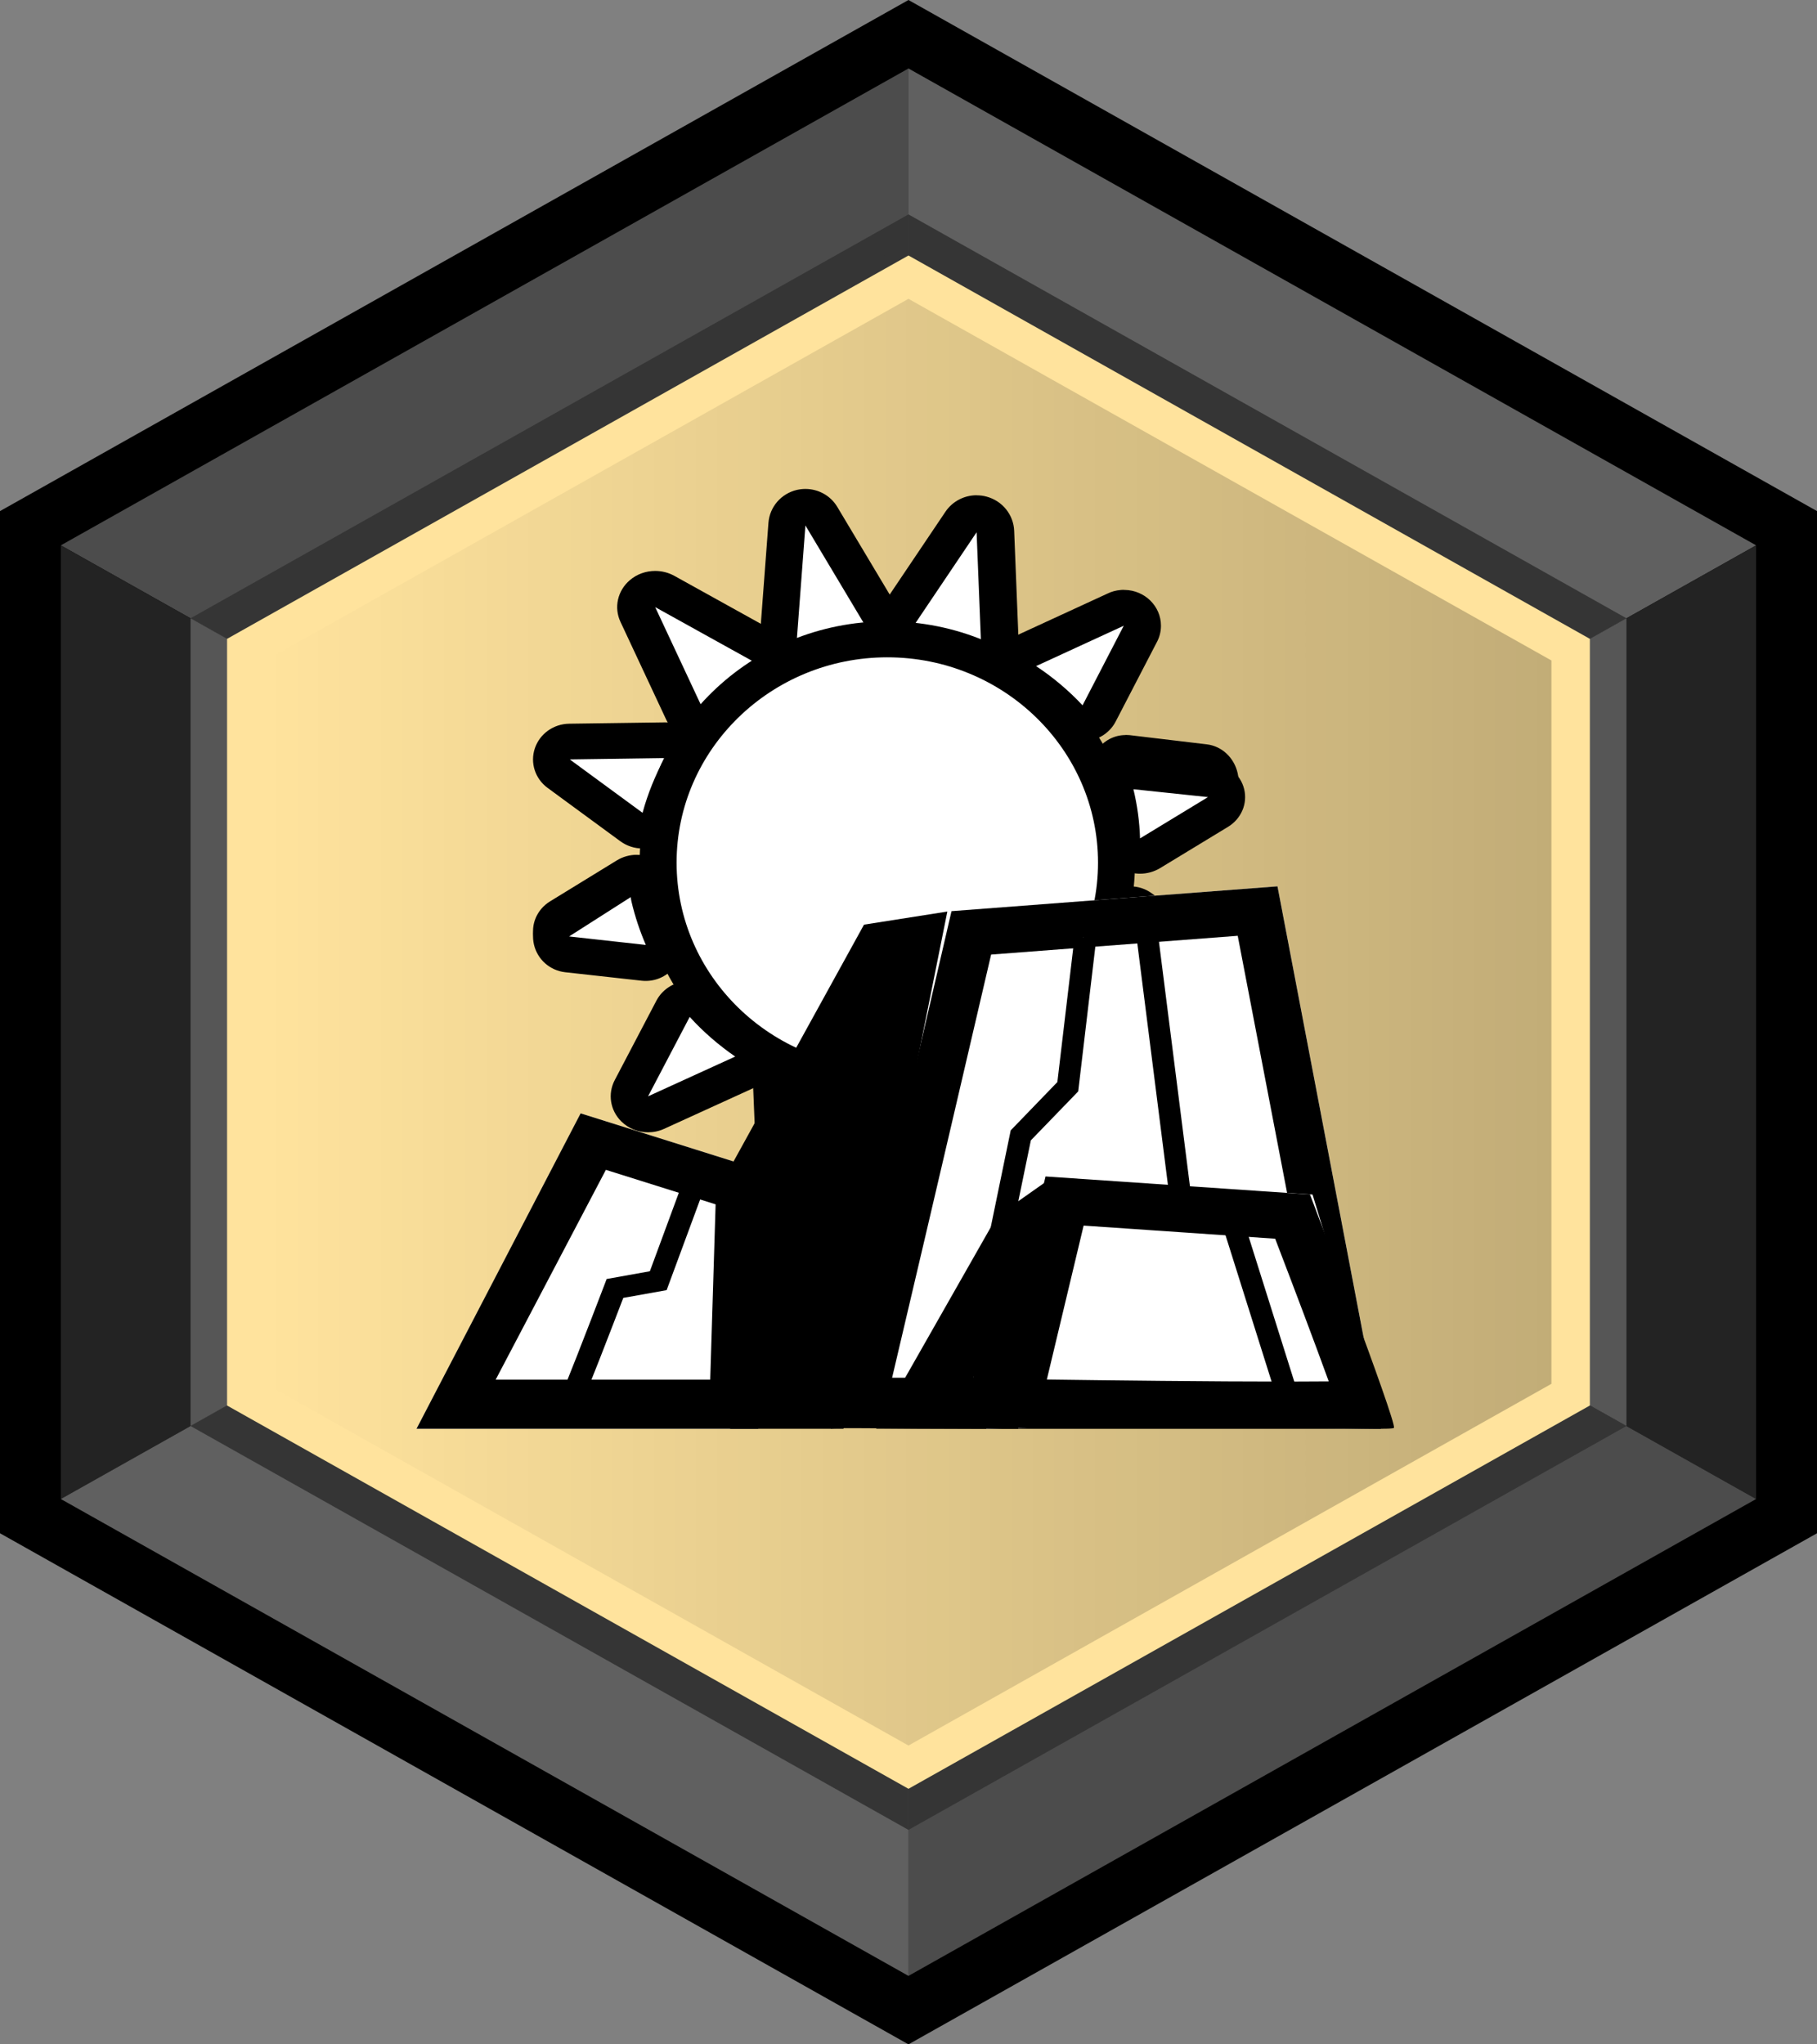 <svg width="128" height="144" viewBox="0 0 128 144" fill="none" xmlns="http://www.w3.org/2000/svg">
<rect x="0" y="0" width="128" height="144" fill="#808080" stroke="none"/>
<g clip-path="url(#clip0_4154_3447)">
<path d="M128 107.999V36.001L63.998 0L0 36.001V107.999L63.998 144L128 107.999Z" fill="black"/>
<path d="M63.998 4.823L4.285 38.413L63.998 71.998V4.823Z" fill="#4C4C4C"/>
<path d="M123.711 38.413L63.998 4.823V71.998L123.711 38.413Z" fill="#606060"/>
<path d="M4.285 38.413V105.588L63.998 71.998L4.285 38.413Z" fill="#232323"/>
<path d="M63.998 71.998L123.711 105.588V38.413L63.998 71.998Z" fill="#232323"/>
<path d="M4.285 105.587L63.998 139.177V71.998L4.285 105.587Z" fill="#606060"/>
<path d="M63.998 139.177L123.711 105.587L63.998 71.998V139.177Z" fill="#4C4C4C"/>
<path d="M63.998 15.102L13.424 43.55L63.998 71.998V15.102Z" fill="#353535"/>
<path d="M114.577 43.55L63.998 15.102V71.998L114.577 43.55Z" fill="#353535"/>
<path d="M13.424 43.55V100.446L63.998 71.998L13.424 43.55Z" fill="#565656"/>
<path d="M63.998 71.998L114.577 100.446V43.55L63.998 71.998Z" fill="#565656"/>
<path d="M13.424 100.446L63.998 128.894V71.998L13.424 100.446Z" fill="#353535"/>
<path d="M63.998 128.894L114.577 100.446L63.998 71.998V128.894Z" fill="#353535"/>
<path d="M111.999 99.001V44.999L63.998 17.996L15.996 44.999V99.001L63.998 125.999L111.999 99.001Z" fill="#FFE39D"/>
<path style="mix-blend-mode:multiply" opacity="0.48" d="M109.291 97.473V46.523L63.998 21.048L18.709 46.523V97.473L63.998 122.952L109.291 97.473Z" fill="url(#paint0_linear_4154_3447)"/>
<path d="M61.975 18.11L61.832 18.248C61.793 18.282 61.767 18.324 61.754 18.371C61.728 18.417 61.72 18.463 61.72 18.514C61.72 18.564 61.728 18.615 61.754 18.657C61.772 18.703 61.797 18.745 61.832 18.779L61.91 18.838C61.97 18.872 62.035 18.889 62.104 18.889L62.208 18.876C62.273 18.859 62.329 18.825 62.377 18.779L62.519 18.64C62.558 18.606 62.584 18.564 62.597 18.518C62.623 18.472 62.632 18.425 62.632 18.375C62.632 18.324 62.623 18.274 62.597 18.232C62.58 18.185 62.554 18.143 62.519 18.11L62.442 18.05C62.381 18.017 62.316 18 62.247 18L62.143 18.013C62.078 18.029 62.022 18.063 61.975 18.11Z" fill="#353535"/>
<path d="M56.159 46.436C55.89 46.436 55.625 46.351 55.403 46.186C55.048 45.928 54.849 45.499 54.883 45.062L55.488 36.954C55.53 36.398 55.927 35.932 56.476 35.805C56.575 35.782 56.67 35.773 56.769 35.773C57.213 35.773 57.639 36.008 57.875 36.398L61.998 43.358C62.22 43.735 62.235 44.196 62.036 44.582C61.837 44.968 61.454 45.231 61.024 45.273C60.301 45.349 59.629 45.457 58.972 45.608C58.187 45.791 57.403 46.036 56.641 46.337C56.49 46.398 56.329 46.426 56.169 46.426L56.159 46.436Z" fill="white"/>
<path d="M56.738 37.012L60.934 44.033C60.184 44.109 59.433 44.227 58.682 44.398C57.797 44.602 56.945 44.868 56.122 45.191L56.738 37.012ZM56.738 34.44C56.54 34.44 56.343 34.463 56.146 34.506C55.034 34.762 54.221 35.702 54.134 36.822L53.518 45.001C53.451 45.884 53.85 46.743 54.577 47.27C55.029 47.598 55.573 47.769 56.122 47.769C56.449 47.769 56.776 47.707 57.089 47.588C57.801 47.308 58.538 47.08 59.274 46.909C59.885 46.767 60.516 46.667 61.199 46.596C62.085 46.506 62.859 45.979 63.264 45.196C63.663 44.413 63.634 43.482 63.182 42.727L58.985 35.707C58.509 34.909 57.647 34.44 56.738 34.44Z" fill="black"/>
<path d="M69.079 46.436C68.925 46.436 68.766 46.407 68.617 46.355C67.216 45.83 65.752 45.496 64.275 45.358C63.817 45.315 63.418 45.038 63.215 44.628C63.018 44.217 63.052 43.736 63.302 43.354L67.688 36.794C67.933 36.427 68.347 36.217 68.775 36.217C68.891 36.217 69.011 36.231 69.127 36.264C69.671 36.417 70.056 36.899 70.08 37.457L70.383 45.09C70.403 45.525 70.195 45.935 69.844 46.193C69.618 46.355 69.353 46.436 69.079 46.436Z" fill="white"/>
<path d="M68.797 37.485L69.104 45.163C67.588 44.601 65.994 44.232 64.361 44.083C65.989 41.664 68.802 37.485 68.802 37.485M68.802 34.884C67.929 34.884 67.096 35.311 66.599 36.05L62.158 42.648C61.646 43.411 61.578 44.385 61.978 45.211C62.377 46.036 63.191 46.593 64.118 46.679C65.497 46.804 66.862 47.116 68.173 47.601C68.475 47.711 68.792 47.769 69.109 47.769C69.655 47.769 70.196 47.601 70.654 47.279C71.375 46.77 71.785 45.935 71.751 45.067L71.444 37.389C71.4 36.261 70.62 35.287 69.513 34.985C69.279 34.917 69.036 34.889 68.802 34.889V34.884Z" fill="black"/>
<path d="M76.05 51.318C75.671 51.318 75.307 51.163 75.047 50.888C74.105 49.883 73.042 48.989 71.889 48.225C71.49 47.959 71.266 47.51 71.3 47.041C71.335 46.573 71.63 46.162 72.069 45.959L78.485 43.007C78.67 42.919 78.87 42.881 79.064 42.881C79.418 42.881 79.773 43.016 80.032 43.277C80.436 43.678 80.531 44.282 80.277 44.78L77.263 50.598C77.063 50.984 76.679 51.25 76.235 51.308C76.175 51.318 76.11 51.323 76.05 51.323V51.318Z" fill="white"/>
<path d="M79.165 44.073L76.261 49.682C75.281 48.633 74.18 47.706 72.987 46.919L79.17 44.073M79.17 41.548C79.097 41.548 79.025 41.548 78.953 41.557C78.612 41.585 78.29 41.674 78.001 41.818L71.872 44.641C71.031 45.028 70.464 45.824 70.392 46.728C70.32 47.632 70.752 48.503 71.521 49.011C72.55 49.691 73.497 50.487 74.338 51.382C74.838 51.913 75.54 52.211 76.266 52.211C76.381 52.211 76.502 52.202 76.622 52.188C77.473 52.076 78.213 51.564 78.597 50.818L81.467 45.284C81.669 44.925 81.785 44.515 81.785 44.077C81.785 42.699 80.65 41.581 79.237 41.553H79.17V41.548Z" fill="black"/>
<path d="M80.622 59.32C80.459 59.32 80.292 59.285 80.138 59.222C79.75 59.06 79.458 58.716 79.362 58.294C79.094 57.15 78.724 56.035 78.255 54.985C78.058 54.548 78.111 54.037 78.384 53.65C78.629 53.301 79.022 53.1 79.434 53.1C79.482 53.1 79.53 53.1 79.578 53.109L85.19 53.753C85.736 53.816 86.187 54.224 86.311 54.774C86.436 55.324 86.211 55.893 85.746 56.197L81.322 59.104C81.111 59.241 80.867 59.315 80.622 59.315V59.32Z" fill="white"/>
<path d="M79.288 54.434L84.731 55.082L80.441 57.99C80.162 56.748 79.772 55.559 79.288 54.439M79.288 51.776C78.484 51.776 77.727 52.179 77.248 52.877C76.713 53.653 76.62 54.675 76.997 55.544C77.415 56.517 77.75 57.548 77.992 58.609C78.182 59.449 78.745 60.137 79.502 60.461C79.804 60.589 80.125 60.653 80.446 60.653C80.92 60.653 81.394 60.51 81.808 60.23L86.098 57.322C86.995 56.713 87.436 55.574 87.19 54.473C86.948 53.373 86.079 52.557 85.015 52.43L79.572 51.781C79.479 51.772 79.381 51.767 79.288 51.767V51.776Z" fill="black"/>
<path d="M45.385 67.762C45.337 67.762 45.29 67.762 45.242 67.753L40.061 67.161C39.52 67.098 39.075 66.699 38.952 66.16C38.828 65.621 39.051 65.063 39.511 64.765L44.143 61.749C44.351 61.609 44.593 61.542 44.835 61.542C45.034 61.542 45.238 61.59 45.423 61.686C45.83 61.898 46.096 62.312 46.119 62.778C46.176 63.827 46.319 64.861 46.546 65.852C46.56 65.905 46.575 65.958 46.593 66.006L46.612 66.059C46.74 66.483 46.655 66.94 46.375 67.281C46.129 67.584 45.764 67.757 45.385 67.757V67.762Z" fill="white"/>
<path d="M44.867 62.707C44.925 63.751 45.074 64.809 45.334 65.863C45.358 65.964 45.392 66.056 45.421 66.153L40.161 65.587L44.862 62.702M44.862 60.209C44.372 60.209 43.881 60.342 43.452 60.605L38.751 63.489C37.822 64.059 37.365 65.127 37.62 66.157C37.87 67.188 38.77 67.951 39.872 68.071L45.132 68.637C45.228 68.646 45.325 68.651 45.425 68.651C46.2 68.651 46.941 68.32 47.442 67.745C48.005 67.091 48.183 66.217 47.918 65.412L47.899 65.361C47.889 65.334 47.88 65.311 47.875 65.283C47.668 64.428 47.533 63.512 47.48 62.578C47.432 61.69 46.893 60.894 46.066 60.49C45.69 60.306 45.281 60.214 44.877 60.214H44.862V60.209Z" fill="black"/>
<path d="M45.233 58.432C44.961 58.432 44.689 58.346 44.463 58.184L39.422 54.513C38.99 54.196 38.812 53.649 38.981 53.152C39.15 52.655 39.629 52.316 40.173 52.307C40.173 52.307 46.758 52.212 46.768 52.212C47.209 52.212 47.622 52.433 47.852 52.8C48.087 53.17 48.101 53.631 47.89 54.016C47.275 55.128 46.796 56.303 46.463 57.514C46.355 57.908 46.05 58.229 45.646 58.36C45.51 58.405 45.369 58.428 45.228 58.428H45.233V58.432Z" fill="white"/>
<path d="M46.825 53.396C46.157 54.61 45.632 55.904 45.265 57.253C42.984 55.579 40.14 53.493 40.14 53.493L46.825 53.396ZM46.825 50.883H46.778L40.102 50.976C38.995 50.99 38.022 51.685 37.678 52.71C37.334 53.734 37.697 54.852 38.575 55.496L43.7 59.255C44.153 59.589 44.707 59.765 45.26 59.765C45.547 59.765 45.828 59.719 46.105 59.626C46.921 59.352 47.541 58.703 47.761 57.892C48.066 56.77 48.505 55.677 49.068 54.638C49.283 54.272 49.407 53.846 49.407 53.391C49.407 52.001 48.247 50.879 46.821 50.879L46.825 50.883Z" fill="black"/>
<path d="M49.385 50.878C49.316 50.878 49.247 50.874 49.179 50.864C48.732 50.799 48.354 50.52 48.167 50.13L44.961 43.318C44.725 42.816 44.858 42.231 45.29 41.868C45.541 41.655 45.86 41.548 46.179 41.548C46.41 41.548 46.64 41.604 46.846 41.72L53.759 45.53C54.157 45.748 54.407 46.153 54.422 46.589C54.432 47.026 54.201 47.44 53.813 47.677C52.547 48.453 51.388 49.391 50.377 50.46C50.121 50.73 49.758 50.878 49.385 50.878Z" fill="white"/>
<path d="M46.155 42.764L53.108 46.62C51.721 47.476 50.471 48.501 49.38 49.658L46.155 42.764ZM46.155 40.215C45.508 40.215 44.871 40.436 44.367 40.868C43.503 41.607 43.236 42.792 43.71 43.803L46.935 50.697C47.305 51.487 48.071 52.047 48.97 52.178C49.108 52.197 49.246 52.211 49.385 52.211C50.14 52.211 50.871 51.905 51.38 51.36C52.318 50.363 53.39 49.488 54.565 48.764C55.345 48.284 55.81 47.447 55.79 46.563C55.77 45.679 55.266 44.866 54.461 44.419L47.508 40.563C47.088 40.332 46.624 40.215 46.16 40.215H46.155Z" fill="black"/>
<path d="M68.042 85.533C67.599 85.533 67.174 85.311 66.943 84.929L62.81 78.187C62.583 77.824 62.574 77.369 62.777 76.992C62.98 76.615 63.371 76.365 63.81 76.333C64.626 76.269 65.438 76.146 66.221 75.974C66.877 75.828 67.523 75.637 68.207 75.392C68.354 75.342 68.504 75.314 68.651 75.314C68.924 75.314 69.193 75.401 69.42 75.56C69.769 75.814 69.958 76.219 69.925 76.637L69.316 84.392C69.274 84.929 68.877 85.379 68.33 85.502C68.231 85.524 68.136 85.533 68.037 85.533H68.042Z" fill="white"/>
<path d="M68.691 76.488L68.071 84.361L63.865 77.517C64.744 77.448 65.627 77.319 66.511 77.121C67.26 76.954 67.985 76.737 68.691 76.484M68.691 73.982C68.383 73.982 68.076 74.033 67.783 74.139C67.14 74.37 66.535 74.545 65.92 74.684C65.186 74.85 64.422 74.961 63.659 75.021C62.766 75.09 61.969 75.598 61.556 76.364C61.143 77.13 61.167 78.048 61.623 78.791L65.829 85.635C66.304 86.41 67.164 86.867 68.071 86.867C68.268 86.867 68.465 86.844 68.662 86.803C69.771 86.553 70.582 85.644 70.669 84.555L71.288 76.682C71.355 75.833 70.966 75.007 70.256 74.495C69.8 74.162 69.248 73.992 68.691 73.992V73.982Z" fill="black"/>
<path d="M78.634 80.197C78.405 80.197 78.176 80.141 77.972 80.024L71.041 76.171C70.637 75.947 70.389 75.536 70.384 75.093C70.379 74.645 70.618 74.23 71.017 74.001C72.297 73.25 73.475 72.331 74.511 71.272C74.764 71.016 75.115 70.871 75.475 70.871C75.548 70.871 75.621 70.871 75.694 70.89C76.132 70.96 76.502 71.235 76.682 71.622L79.846 78.419C80.079 78.918 79.948 79.511 79.525 79.875C79.276 80.09 78.96 80.201 78.644 80.201H78.634V80.197Z" fill="white"/>
<path d="M75.474 72.098L78.664 78.974C78.664 78.974 74.237 76.501 71.675 75.076C73.084 74.245 74.36 73.24 75.474 72.098ZM75.474 69.54C74.743 69.54 74.041 69.828 73.531 70.352C72.569 71.338 71.474 72.197 70.287 72.895C69.487 73.367 69.006 74.207 69.016 75.109C69.026 76.01 69.531 76.841 70.341 77.294L77.329 81.192C77.746 81.423 78.207 81.536 78.664 81.536C79.306 81.536 79.944 81.314 80.445 80.88C81.304 80.139 81.569 78.95 81.098 77.936L77.908 71.06C77.545 70.276 76.799 69.719 75.92 69.578C75.773 69.554 75.626 69.54 75.479 69.54H75.474Z" fill="black"/>
<path d="M78.027 69.979C77.581 69.979 77.173 69.737 76.946 69.334C76.714 68.927 76.71 68.422 76.932 68.015C77.572 66.836 78.078 65.575 78.439 64.27C78.555 63.853 78.857 63.523 79.251 63.387C79.381 63.344 79.515 63.319 79.65 63.319C79.919 63.319 80.183 63.411 80.406 63.586L85.386 67.51C85.818 67.85 85.994 68.432 85.827 68.97C85.66 69.504 85.187 69.868 84.649 69.877C84.649 69.877 78.036 69.984 78.031 69.984H78.027V69.979Z" fill="white"/>
<path d="M79.618 64.941L84.699 68.695L77.967 68.797C78.668 67.586 79.221 66.296 79.618 64.946M79.618 62.431C79.344 62.431 79.07 62.472 78.805 62.561C78.005 62.825 77.385 63.456 77.154 64.25C76.813 65.405 76.335 66.519 75.735 67.558C75.281 68.342 75.29 69.308 75.758 70.082C76.222 70.848 77.059 71.317 77.963 71.317H78.001L84.732 71.215C85.829 71.196 86.794 70.5 87.13 69.479C87.471 68.458 87.111 67.335 86.236 66.69L81.156 62.937C80.706 62.602 80.162 62.431 79.614 62.431H79.618Z" fill="black"/>
<path d="M80.342 60.653C80.137 60.653 79.928 60.605 79.738 60.504C79.329 60.284 79.063 59.862 79.054 59.392C79.02 58.271 78.878 57.135 78.626 56.024C78.531 55.611 78.645 55.185 78.921 54.869C79.168 54.591 79.519 54.433 79.881 54.433C79.928 54.433 79.976 54.433 80.023 54.442L85.2 55.022C85.741 55.084 86.188 55.482 86.312 56.019C86.435 56.556 86.212 57.111 85.751 57.409L81.036 60.447C80.826 60.581 80.584 60.653 80.342 60.653Z" fill="white"/>
<path d="M79.843 55.591L85.097 56.146L80.311 59.055C80.277 57.908 80.123 56.747 79.843 55.586M79.843 53.1C79.1 53.1 78.39 53.398 77.888 53.93C77.324 54.531 77.102 55.357 77.29 56.141C77.527 57.132 77.662 58.137 77.695 59.128C77.725 60.023 78.255 60.835 79.09 61.252C79.471 61.445 79.891 61.541 80.311 61.541C80.803 61.541 81.29 61.408 81.72 61.151L86.506 58.243C87.442 57.674 87.896 56.609 87.645 55.582C87.394 54.554 86.487 53.792 85.387 53.673L80.132 53.118C80.036 53.109 79.939 53.104 79.843 53.104V53.1Z" fill="black"/>
<path d="M45.81 67.762C45.762 67.762 45.714 67.762 45.665 67.753L40.085 67.168C39.533 67.108 39.078 66.729 38.952 66.216C38.826 65.704 39.054 65.174 39.523 64.89L44.005 62.183C44.218 62.055 44.465 61.986 44.712 61.986C44.896 61.986 45.08 62.023 45.249 62.096C45.651 62.27 45.936 62.622 46.009 63.034L46.019 63.089C46.028 63.139 46.033 63.189 46.048 63.239C46.28 64.177 46.609 65.119 47.02 66.029C47.204 66.436 47.146 66.903 46.87 67.255C46.623 67.57 46.227 67.758 45.815 67.758H45.81V67.762Z" fill="white"/>
<path d="M44.431 63.187C44.445 63.29 44.459 63.388 44.482 63.491C44.731 64.562 45.077 65.582 45.495 66.559L40.091 65.961L44.431 63.192M44.431 60.657C43.953 60.657 43.475 60.793 43.062 61.054L38.722 63.823C37.813 64.403 37.373 65.488 37.616 66.536C37.86 67.584 38.741 68.36 39.81 68.481L45.213 69.08C45.307 69.09 45.401 69.094 45.495 69.094C46.291 69.094 47.055 68.72 47.538 68.07C48.077 67.345 48.189 66.391 47.833 65.558C47.463 64.693 47.168 63.8 46.962 62.916C46.962 62.911 46.962 62.883 46.952 62.855L46.943 62.799C46.812 61.953 46.258 61.228 45.476 60.877C45.143 60.727 44.787 60.652 44.431 60.652V60.657Z" fill="black"/>
<path d="M45.689 78.425C45.344 78.425 45.008 78.29 44.759 78.028C44.371 77.626 44.279 77.02 44.529 76.516L47.429 70.706C47.626 70.313 48 70.046 48.427 69.993C48.48 69.993 48.537 69.983 48.59 69.983C48.964 69.983 49.319 70.143 49.568 70.434C50.436 71.442 51.428 72.348 52.512 73.133C52.886 73.405 53.092 73.855 53.049 74.321C53.005 74.786 52.727 75.193 52.31 75.392L46.245 78.299C46.068 78.386 45.876 78.425 45.689 78.425Z" fill="white"/>
<path d="M48.584 71.625C49.54 72.68 50.623 73.614 51.792 74.422L45.653 77.223C45.653 77.223 47.279 74.118 48.589 71.625M48.589 69.095C48.478 69.095 48.371 69.095 48.259 69.113C47.391 69.221 46.633 69.734 46.24 70.486L43.304 76.084C42.799 77.05 42.984 78.217 43.77 78.992C44.275 79.492 44.959 79.758 45.653 79.758C46.036 79.758 46.42 79.679 46.779 79.515L52.918 76.714C53.763 76.331 54.331 75.547 54.413 74.65C54.495 73.759 54.083 72.886 53.321 72.368C52.307 71.667 51.38 70.859 50.564 69.963C50.06 69.407 49.337 69.095 48.584 69.095H48.589Z" fill="black"/>
<path d="M56.038 85.089C55.922 85.089 55.8 85.075 55.684 85.041C55.136 84.889 54.749 84.407 54.725 83.844L54.424 76.216C54.405 75.777 54.618 75.362 54.981 75.109C55.204 74.951 55.471 74.87 55.737 74.87C55.902 74.87 56.067 74.899 56.227 74.961C57.618 75.509 59.072 75.872 60.555 76.039C61.01 76.091 61.403 76.373 61.597 76.778C61.791 77.189 61.752 77.666 61.5 78.038L57.138 84.502C56.891 84.87 56.474 85.079 56.043 85.079V85.089H56.038Z" fill="white"/>
<path d="M55.717 76.499C57.215 77.069 58.802 77.454 60.428 77.63L56.016 83.911L55.712 76.499M55.712 73.987C55.173 73.987 54.634 74.145 54.179 74.446C53.444 74.937 53.018 75.748 53.057 76.597L53.361 84.008C53.405 85.097 54.189 86.038 55.295 86.33C55.535 86.395 55.776 86.423 56.016 86.423C56.887 86.423 57.725 86.015 58.229 85.301L62.642 79.021C63.157 78.293 63.23 77.366 62.838 76.569C62.451 75.776 61.653 75.229 60.732 75.132C59.351 74.984 57.999 74.654 56.701 74.163C56.383 74.043 56.045 73.982 55.712 73.982V73.987Z" fill="black"/>
<path d="M62.503 76.489C71.419 76.489 78.649 69.445 78.649 60.759C78.649 52.072 71.419 45.028 62.503 45.028C53.587 45.028 46.357 52.072 46.357 60.759C46.357 69.445 53.587 76.489 62.503 76.489Z" fill="white"/>
<path d="M62.507 77.761C52.885 77.761 45.06 70.137 45.06 60.763C45.06 51.388 52.885 43.764 62.507 43.764C72.129 43.764 79.955 51.388 79.955 60.763C79.955 70.137 72.129 77.761 62.507 77.761ZM62.507 46.3C54.321 46.3 47.663 52.787 47.663 60.763C47.663 68.738 54.321 75.225 62.507 75.225C70.693 75.225 77.351 68.738 77.351 60.763C77.351 52.787 70.693 46.3 62.507 46.3Z" fill="black"/>
<path d="M89.995 62.431L67.029 64.18C67.029 64.18 58.522 100.934 58.526 100.639C58.531 100.344 97.289 100.639 97.289 100.639L89.995 62.44V62.431Z" fill="white"/>
<path d="M87.195 65.929L93.191 97.147C87.362 97.11 76.542 97.044 68.578 97.044C66.184 97.044 64.317 97.044 62.845 97.044C63.853 92.767 65.855 84.27 69.82 67.237L87.2 65.915M89.999 62.431L67.03 64.18C67.03 64.18 58.722 100.078 58.526 100.641C58.665 100.542 62.926 100.641 68.573 100.641H97.289L89.995 62.44V62.431H89.999Z" fill="black"/>
<path d="M73.687 82.868L69.472 100.64C69.472 100.64 96.66 99.915 96.829 99.429C96.998 98.948 92.464 84.141 92.464 84.141L73.692 82.868H73.687Z" fill="white"/>
<path d="M76.336 86.328L89.83 87.252C91.243 90.933 92.647 94.66 93.605 97.302C92.805 97.302 91.832 97.316 90.678 97.316C85.308 97.316 78.204 97.232 73.745 97.171L76.336 86.332V86.328ZM73.653 82.868L69.472 100.569H90.678C94.932 100.569 98.141 100.729 98.199 100.569C98.366 100.091 92.283 84.135 92.283 84.135L73.658 82.868H73.653Z" fill="black"/>
<path d="M40.911 78.425L53.967 82.532L53.416 100.64H29.341L40.906 78.425H40.911Z" fill="white"/>
<path d="M42.684 82.402L50.412 84.831L50.032 97.181H34.917L42.684 82.397V82.402ZM40.901 78.425L29.341 100.64H53.416L53.967 82.532L40.911 78.425H40.901Z" fill="black"/>
<path d="M71.723 100.636H61.72L70.239 85.664L73.577 83.312L71.723 100.64V100.636Z" fill="black"/>
<path d="M66.736 64.207L60.866 65.13L51.23 82.62L51.437 100.64H59.42L66.736 64.207Z" fill="black"/>
<path d="M40.285 98.864C40.651 98.147 43.387 90.816 43.387 90.816L46.304 90.28L48.494 84.202" fill="white"/>
<path d="M40.784 99.303L39.373 98.628C39.641 98.12 41.439 93.487 42.582 90.494L42.736 90.09L45.78 89.544L47.916 83.757L49.406 84.26L46.962 90.874L43.908 91.421C43.267 93.093 41.136 98.633 40.784 99.308V99.303Z" fill="black"/>
<path d="M87.44 85.452L85.98 85.889L90.168 99.186L91.628 98.75L87.44 85.452Z" fill="black"/>
<path d="M68.56 97.086C68.759 96.27 71.94 80.011 71.94 80.011L75.121 76.555L76.312 65.984" fill="white"/>
<path d="M69.139 97.086L67.647 96.724C67.807 96.099 70.013 85.404 71.157 79.832L71.2 79.62L74.487 76.218L75.699 65.984L77.224 66.153L75.955 76.876L72.619 80.325C72.214 82.303 69.332 96.301 69.134 97.076L69.139 97.086Z" fill="black"/>
<path d="M81.54 65.52L80.024 65.702L82.492 85.169L84.008 84.987L81.54 65.52Z" fill="black"/>
</g>
<defs>
<linearGradient id="paint0_linear_4154_3447" x1="18.709" y1="71.998" x2="109.291" y2="71.998" gradientUnits="userSpaceOnUse">
<stop stop-opacity="0"/>
<stop offset="1" stop-opacity="0.5"/>
</linearGradient>
<clipPath id="clip0_4154_3447">
<rect width="128" height="144" fill="white"/>
</clipPath>
</defs>
</svg>
